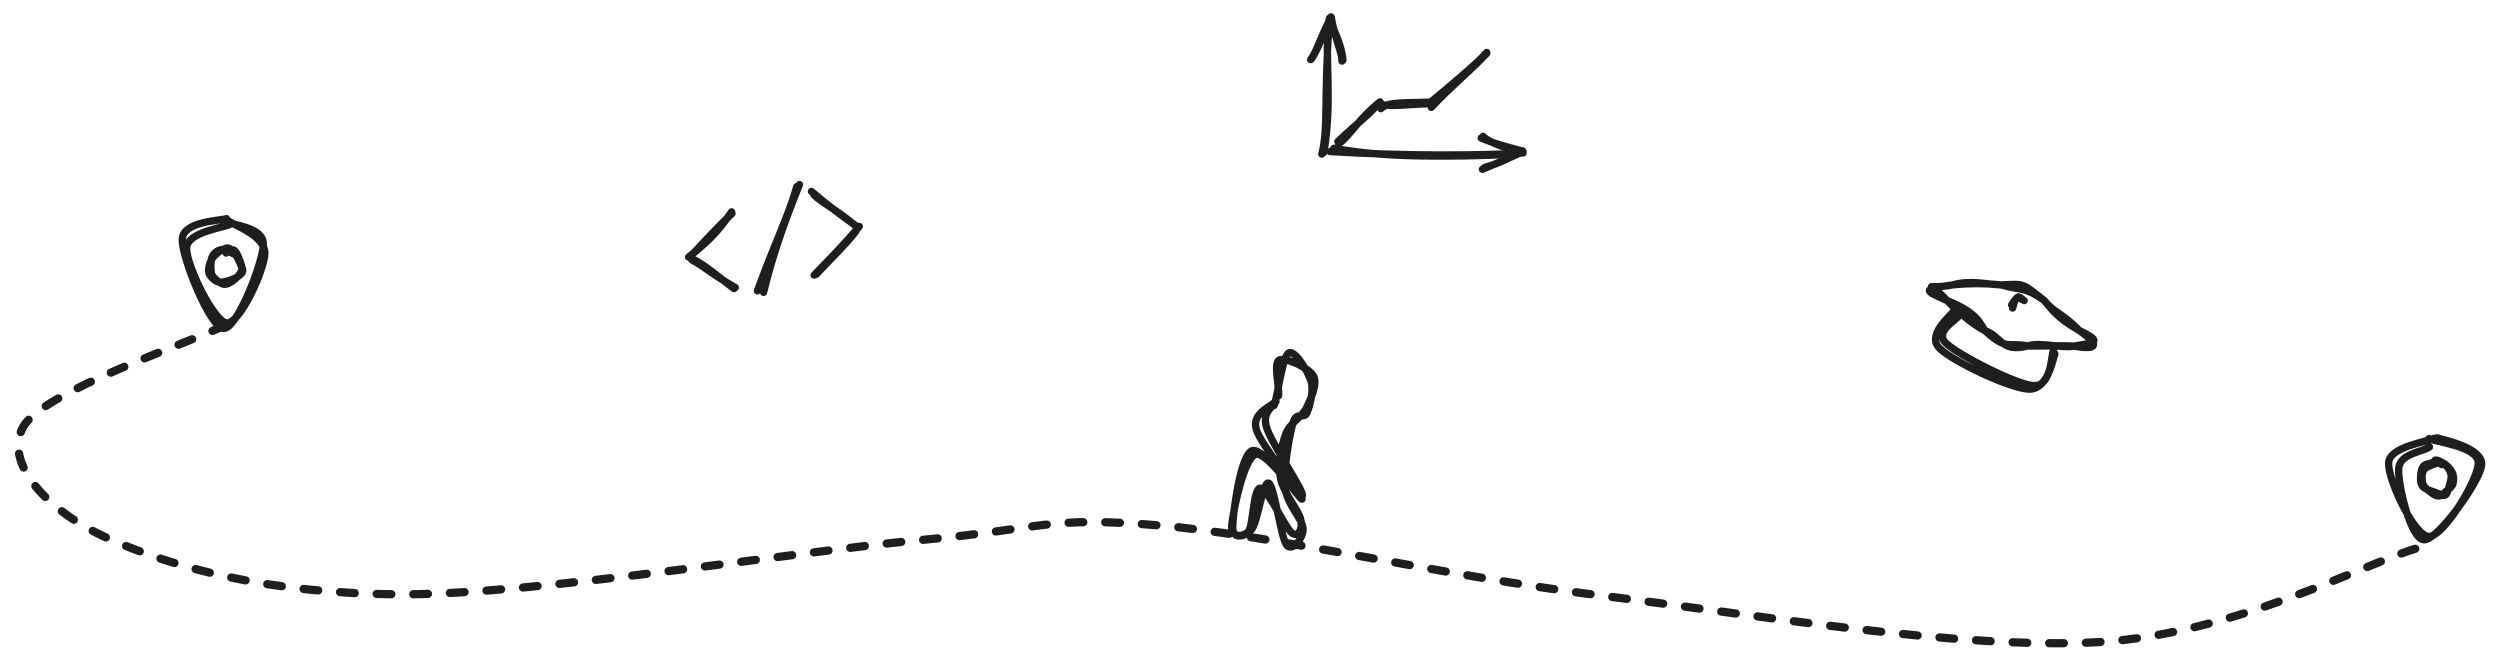 <svg version="1.1" xmlns="http://www.w3.org/2000/svg" viewBox="0 0 1364.791 361.16" width="1364.791" height="361.16" class="excalidraw-svg">
  <!-- svg-source:excalidraw -->
  
  <defs>
    <style class="style-fonts">
      @font-face {
        font-family: "Virgil";
        src: url("https://excalidraw.com/Virgil.woff2");
      }
      @font-face {
        font-family: "Cascadia";
        src: url("https://excalidraw.com/Cascadia.woff2");
      }
      @font-face {
        font-family: "Assistant";
        src: url("https://excalidraw.com/Assistant-Regular.woff2");
      }
    </style>
    
  </defs>
  <g stroke-linecap="round"><g transform="translate(122.192 178.122) rotate(0 542.5 85.833)"><path d="M1.11 -0.77 C-17.41 8.64, -99.08 35.57, -109.64 55.07 C-120.2 74.57, -96.79 101.02, -62.24 116.23 C-27.69 131.44, 23.85 146.25, 97.67 146.32 C171.49 146.4, 311.98 122.95, 380.67 116.67 C449.36 110.39, 448.07 103.6, 509.81 108.64 C571.54 113.68, 665.46 136.28, 751.07 146.91 C836.67 157.54, 949.02 176.72, 1023.43 172.42 C1097.84 168.12, 1168.98 129.33, 1197.55 121.1" stroke="#1e1e1e" stroke-width="4.5" fill="none" stroke-dasharray="8 12"></path></g></g><mask></mask><g stroke-linecap="round"><g transform="translate(123.859 123.122) rotate(0 0.833 26.667)"><path d="M2.11 -0.84 C-1.13 1.22, -21.61 3.27, -21.97 12.27 C-22.32 21.27, -7.13 52.67, -0.02 53.17 C7.1 53.67, 20.46 24.47, 20.74 15.27 C21.02 6.06, 5.41 0.46, 1.65 -2.08 M-0.19 -3.77 C-3.6 -2.6, -24.1 -2.4, -24.37 7.59 C-24.64 17.58, -9.21 55.74, -1.83 56.19 C5.55 56.64, 19.77 20.03, 19.92 10.28 C20.07 0.54, 2.31 -0.17, -0.93 -2.28" stroke="#1e1e1e" stroke-width="4" fill="none"></path></g></g><mask></mask><g stroke-linecap="round"><g transform="translate(1327.339 241.909) rotate(0 0.833 26.667)"><path d="M1.57 -2.66 C-2.36 -0.61, -22.88 1.87, -23.35 10.81 C-23.83 19.74, -9.46 50.95, -1.3 50.96 C6.86 50.96, 25.6 19.76, 25.59 10.85 C25.59 1.95, 3.36 -0.41, -1.34 -2.47 M-1.03 2.07 C-4.06 4.66, -17.4 5.52, -17.87 13.97 C-18.33 22.42, -11.36 53.09, -3.81 52.78 C3.74 52.47, 26.25 21.39, 27.41 12.11 C28.56 2.83, 7.79 -1.51, 3.11 -2.89" stroke="#1e1e1e" stroke-width="4" fill="none"></path></g></g><mask></mask><g stroke-linecap="round"><g transform="translate(696.124 217.744) rotate(0 -1.667 26.111)"><path d="M1.84 -1.65 C2.56 -4.98, -1.05 -19.33, 2.12 -21.16 C5.29 -22.99, 18.37 -16.95, 20.87 -12.62 C23.38 -8.29, 19.66 -0.52, 17.14 4.81 C14.61 10.14, 8.09 12.94, 5.72 19.34 C3.35 25.75, 1.53 35.5, 2.91 43.25 C4.28 51.01, 12.95 60.88, 13.98 65.86 C15.02 70.85, 12.77 76.03, 9.1 73.18 C5.42 70.32, -4.13 48.9, -8.07 48.73 C-12 48.57, -11.91 68.81, -14.52 72.2 C-17.12 75.58, -24.33 76, -23.71 69.03 C-23.09 62.06, -17.21 32.76, -10.8 30.37 C-4.4 27.97, 14.66 56.97, 14.73 54.65 C14.8 52.34, -7.87 25.3, -10.36 16.48 C-12.85 7.66, -2 4.18, -0.2 1.73 M-0.61 3.63 C1.16 -0.36, 3.9 -22.76, 7.26 -24.99 C10.62 -27.22, 17.86 -15.16, 19.54 -9.72 C21.23 -4.29, 19 3.82, 17.37 7.62 C15.74 11.42, 11.76 6.32, 9.77 13.08 C7.77 19.84, 4.49 38.55, 5.4 48.19 C6.32 57.82, 15.12 65.64, 15.25 70.89 C15.38 76.15, 9.32 83.88, 6.19 79.73 C3.06 75.57, -0.38 47.42, -3.53 45.99 C-6.69 44.55, -9.47 67.08, -12.74 71.12 C-16.01 75.15, -23.16 77.35, -23.16 70.22 C-23.16 63.1, -19.1 31.26, -12.77 28.36 C-6.44 25.46, 13.49 54.99, 14.82 52.82 C16.15 50.64, -2.39 23.89, -4.78 15.32 C-7.17 6.74, -0.86 4.39, 0.46 1.35" stroke="#1e1e1e" stroke-width="4" fill="none"></path></g></g><mask></mask><g stroke-linecap="round" transform="translate(114.194 136.574) rotate(0 8.889 8.889)"><path d="M13.31 -0.14 C14.89 0.62, 16.03 3.8, 16.75 5.69 C17.47 7.57, 18.18 9.4, 17.63 11.18 C17.08 12.95, 15.06 15.08, 13.45 16.32 C11.85 17.56, 9.82 18.87, 7.98 18.61 C6.14 18.35, 3.58 16.09, 2.41 14.76 C1.25 13.43, 1.11 12.55, 1 10.65 C0.88 8.76, 0.78 5.22, 1.73 3.4 C2.67 1.58, 4.65 -0.08, 6.67 -0.27 C8.69 -0.45, 12.39 1.62, 13.86 2.28 C15.33 2.94, 15.62 3.82, 15.5 3.7 M9.41 -1.19 C11.22 -1.55, 12.66 0.32, 13.93 1.79 C15.21 3.26, 16.35 5.96, 17.06 7.63 C17.77 9.3, 18.74 10.51, 18.19 11.82 C17.64 13.12, 15.88 14.52, 13.77 15.46 C11.66 16.4, 7.75 17.74, 5.53 17.45 C3.31 17.16, 1.4 15.08, 0.45 13.73 C-0.5 12.37, -0.44 10.96, -0.17 9.32 C0.11 7.68, 0.76 5.56, 2.09 3.9 C3.41 2.23, 6.59 -0.26, 7.78 -0.65 C8.97 -1.04, 9.18 1.46, 9.23 1.57" stroke="#1e1e1e" stroke-width="4" fill="none"></path></g><g stroke-linecap="round" transform="translate(1321.972 252.129) rotate(0 8.889 8.889)"><path d="M5.78 0.31 C7.23 -0.15, 9.94 -0.31, 11.78 0.61 C13.61 1.53, 15.87 3.95, 16.77 5.84 C17.66 7.72, 17.65 10.31, 17.16 11.95 C16.68 13.58, 15.22 14.53, 13.86 15.65 C12.49 16.77, 10.83 18.83, 8.96 18.66 C7.09 18.49, 4.06 16, 2.64 14.65 C1.21 13.3, 0.59 12.34, 0.42 10.57 C0.24 8.79, 0.02 5.66, 1.57 3.97 C3.12 2.28, 8.17 0.82, 9.72 0.41 C11.27 0, 10.83 1.48, 10.87 1.51 M7.44 -0.97 C9.25 -1.27, 12.12 0.98, 13.56 2.3 C15 3.62, 15.77 5.39, 16.09 6.97 C16.4 8.55, 15.96 9.94, 15.46 11.79 C14.96 13.63, 14.33 17.21, 13.1 18.06 C11.87 18.91, 10.16 17.65, 8.08 16.88 C6 16.11, 2.04 15.08, 0.62 13.45 C-0.81 11.82, -0.62 9.02, -0.45 7.08 C-0.28 5.15, 0.05 3, 1.63 1.84 C3.21 0.68, 8.07 0.52, 9.04 0.13 C10.01 -0.25, 7.61 -0.51, 7.45 -0.48" stroke="#1e1e1e" stroke-width="4" fill="none"></path></g><g stroke-linecap="round"><g transform="translate(401.257 117.817) rotate(350.33 -12.776 10.114)"><path d="M0.05 -0.16 C-6.99 6.94, -12.08 12, -27.25 20.23 M0.13 0.75 C-9.11 6.97, -16.19 12.41, -26.09 20.02" stroke="#1e1e1e" stroke-width="4" fill="none"></path></g></g><mask></mask><g stroke-linecap="round"><g transform="translate(379.256 138.139) rotate(350.33 10.114 10.646)"><path d="M-0.28 1.82 C6.37 7.07, 8.57 10.82, 20.61 20.74 M-0.9 0.53 C6.19 5.66, 11.47 12.24, 19.77 21.18" stroke="#1e1e1e" stroke-width="4" fill="none"></path></g></g><mask></mask><g stroke-linecap="round"><g transform="translate(444.639 103.095) rotate(350.33 10.646 11.179)"><path d="M1.24 1.64 C4.48 6.33, 12.78 12.31, 21.21 22.62 M0.17 -0.49 C7.25 8.06, 15.32 16.55, 21.67 22.74" stroke="#1e1e1e" stroke-width="4" fill="none"></path></g></g><mask></mask><g stroke-linecap="round"><g transform="translate(444.258 147.882) rotate(350.33 12.776 -10.114)"><path d="M-1.7 0 C10.25 -8.67, 19.78 -15.77, 27.05 -22.03 M-0.54 -0.21 C8.52 -7.12, 18.37 -13.76, 24.76 -19.74" stroke="#1e1e1e" stroke-width="4" fill="none"></path></g></g><mask></mask><g stroke-linecap="round"><g transform="translate(440.55 104.154) rotate(350.33 -15.277 26.461)"><path d="M0.76 -1.1 C-12.74 20.75, -21.25 36.85, -28.45 53.62 M-0.91 -0.23 C-7.48 13.92, -17.49 27.43, -31.62 52.24" stroke="#1e1e1e" stroke-width="4" fill="none"></path></g></g><mask></mask><g stroke-linecap="round"><g transform="translate(1064.464 178.508) rotate(19.775 26.406 12.508)"><path d="M-0.07 2.07 C-0.57 5.15, -10.11 15.05, -1.58 18.76 C6.96 22.47, 41.74 27.03, 51.15 24.34 C60.56 21.65, 54.58 5.67, 54.88 2.63 M-3.55 0.73 C-4.64 4.26, -13.09 18, -4.3 22.39 C4.5 26.79, 39.12 30.14, 49.2 27.08 C59.29 24.02, 56.21 7.25, 56.21 4.03" stroke="#1e1e1e" stroke-width="4" fill="none"></path></g></g><mask></mask><g stroke-linecap="round" transform="translate(1049.754 154.267) rotate(19.775 49.338 17.72)"><path d="M62.5 4.5 C67.53 7.19, 71.09 10.78, 86.18 13.5 M62.5 4.5 C69.53 8.95, 73.69 7.49, 86.18 13.5 M86.18 13.5 C98.95 17.04, 99.84 20.11, 86.18 22.5 M86.18 13.5 C102.07 14.99, 94.58 17.66, 86.18 22.5 M86.18 22.5 C80.57 26, 67.8 26.46, 62.5 30.94 M86.18 22.5 C79.72 24.32, 73.45 27.18, 62.5 30.94 M62.5 30.94 C51.37 32.52, 52.96 37.43, 37.5 30.94 M62.5 30.94 C49.89 39.42, 47.54 30.85, 37.5 30.94 M37.5 30.94 C33.24 27.43, 29.41 23.09, 12.5 22.5 M37.5 30.94 C33.01 30.42, 25.81 28.64, 12.5 22.5 M12.5 22.5 C-1.37 21.52, -2.42 21.31, 12.5 13.5 M12.5 22.5 C-1.02 15.01, -1.82 21.87, 12.5 13.5 M12.5 13.5 C20.93 7.51, 29.71 7.01, 37.5 4.5 M12.5 13.5 C19.59 10.04, 28.63 6.67, 37.5 4.5 M37.5 4.5 C50 -0.76, 48.06 -0.1, 62.5 4.5 M37.5 4.5 C49.55 3.59, 49.97 1.04, 62.5 4.5" stroke="#1e1e1e" stroke-width="4" fill="none"></path></g><g stroke-linecap="round"><g transform="translate(1099.368 167.903) rotate(19.775 2.085 -2.432)"><path d="M-0.64 -0.39 C-0.53 -1.21, 0.35 -4.63, 1.04 -5.47 C1.73 -6.32, 2.91 -5.49, 3.51 -5.45 M0.41 1.04 C0.41 0.35, -0.14 -3.83, 0.62 -4.82 C1.38 -5.82, 4.25 -4.95, 4.98 -4.93" stroke="#1e1e1e" stroke-width="4" fill="none"></path></g></g><mask></mask><g stroke-linecap="round"><g transform="translate(730.838 77.044) rotate(0.886 11.199 -10.315)"><path d="M0.17 1.65 C6.75 -3.43, 10.55 -11.92, 22.36 -21.62 M-0.31 0.38 C9.35 -9.11, 17.63 -15.37, 21.82 -21.15" stroke="#1e1e1e" stroke-width="4" fill="none"></path></g></g><mask></mask><g stroke-linecap="round"><g transform="translate(752.808 58.076) rotate(0.886 14.441 -0.589)"><path d="M1.06 1.45 C5.11 -2.42, 11.54 -1.7, 30.83 -2.64 M0.3 -0.98 C7.48 0.52, 14.99 -1.27, 29.81 -1.73" stroke="#1e1e1e" stroke-width="4" fill="none"></path></g></g><mask></mask><g stroke-linecap="round"><g transform="translate(781.924 57.911) rotate(0.886 15.031 -14.441)"><path d="M-0.68 -1.95 C11.31 -12.26, 24.79 -23.78, 29.45 -29.49 M-0.31 0.95 C9.49 -9.99, 21.17 -19.79, 29.51 -29.05" stroke="#1e1e1e" stroke-width="4" fill="none"></path></g></g><mask></mask><g stroke-linecap="round"><g transform="translate(723.332 85.193) rotate(0.886 0 -36.952)"><path d="M-0.08 -1.99 C4.39 -30.43, -0.71 -56.25, 1.52 -72.69 M-1.17 -1.04 C2.32 -16.01, -0.64 -30.14, 1.8 -75.23" stroke="#1e1e1e" stroke-width="4" fill="none"></path></g><g transform="translate(723.332 85.193) rotate(0.886 0 -36.952)"><path d="M9.55 -52.46 C8.72 -61.85, 3.26 -69.85, 2.56 -74.62 M9.01 -51.99 C9.03 -56.74, 5.98 -61.15, 2.7 -75.89" stroke="#1e1e1e" stroke-width="4" fill="none"></path></g><g transform="translate(723.332 85.193) rotate(0.886 0 -36.952)"><path d="M-7.54 -53.01 C-2.01 -62.03, -1.1 -69.82, 2.56 -74.62 M-8.08 -52.54 C-4.62 -57.34, -4.22 -61.64, 2.7 -75.89" stroke="#1e1e1e" stroke-width="4" fill="none"></path></g></g><mask></mask><g stroke-linecap="round"><g transform="translate(724.23 84.649) rotate(0.886 53.814 0)"><path d="M3.89 -2.92 C20.59 -0.15, 45.14 2.28, 103.69 -1.24 M1.86 -1.11 C41.42 0.78, 86.83 -0.2, 107.21 -1.98" stroke="#1e1e1e" stroke-width="4" fill="none"></path></g><g transform="translate(724.23 84.649) rotate(0.886 53.814 0)"><path d="M86.16 6.38 C88.27 5.36, 94.3 4.58, 105.24 -2.6 M85.15 7.29 C92.81 3.91, 103.34 -0.46, 107 -2.96" stroke="#1e1e1e" stroke-width="4" fill="none"></path></g><g transform="translate(724.23 84.649) rotate(0.886 53.814 0)"><path d="M85.23 -10.69 C87.52 -8.25, 93.74 -5.57, 105.24 -2.6 M84.21 -9.78 C92.14 -6.41, 103.05 -4.03, 107 -2.96" stroke="#1e1e1e" stroke-width="4" fill="none"></path></g></g><mask></mask></svg>